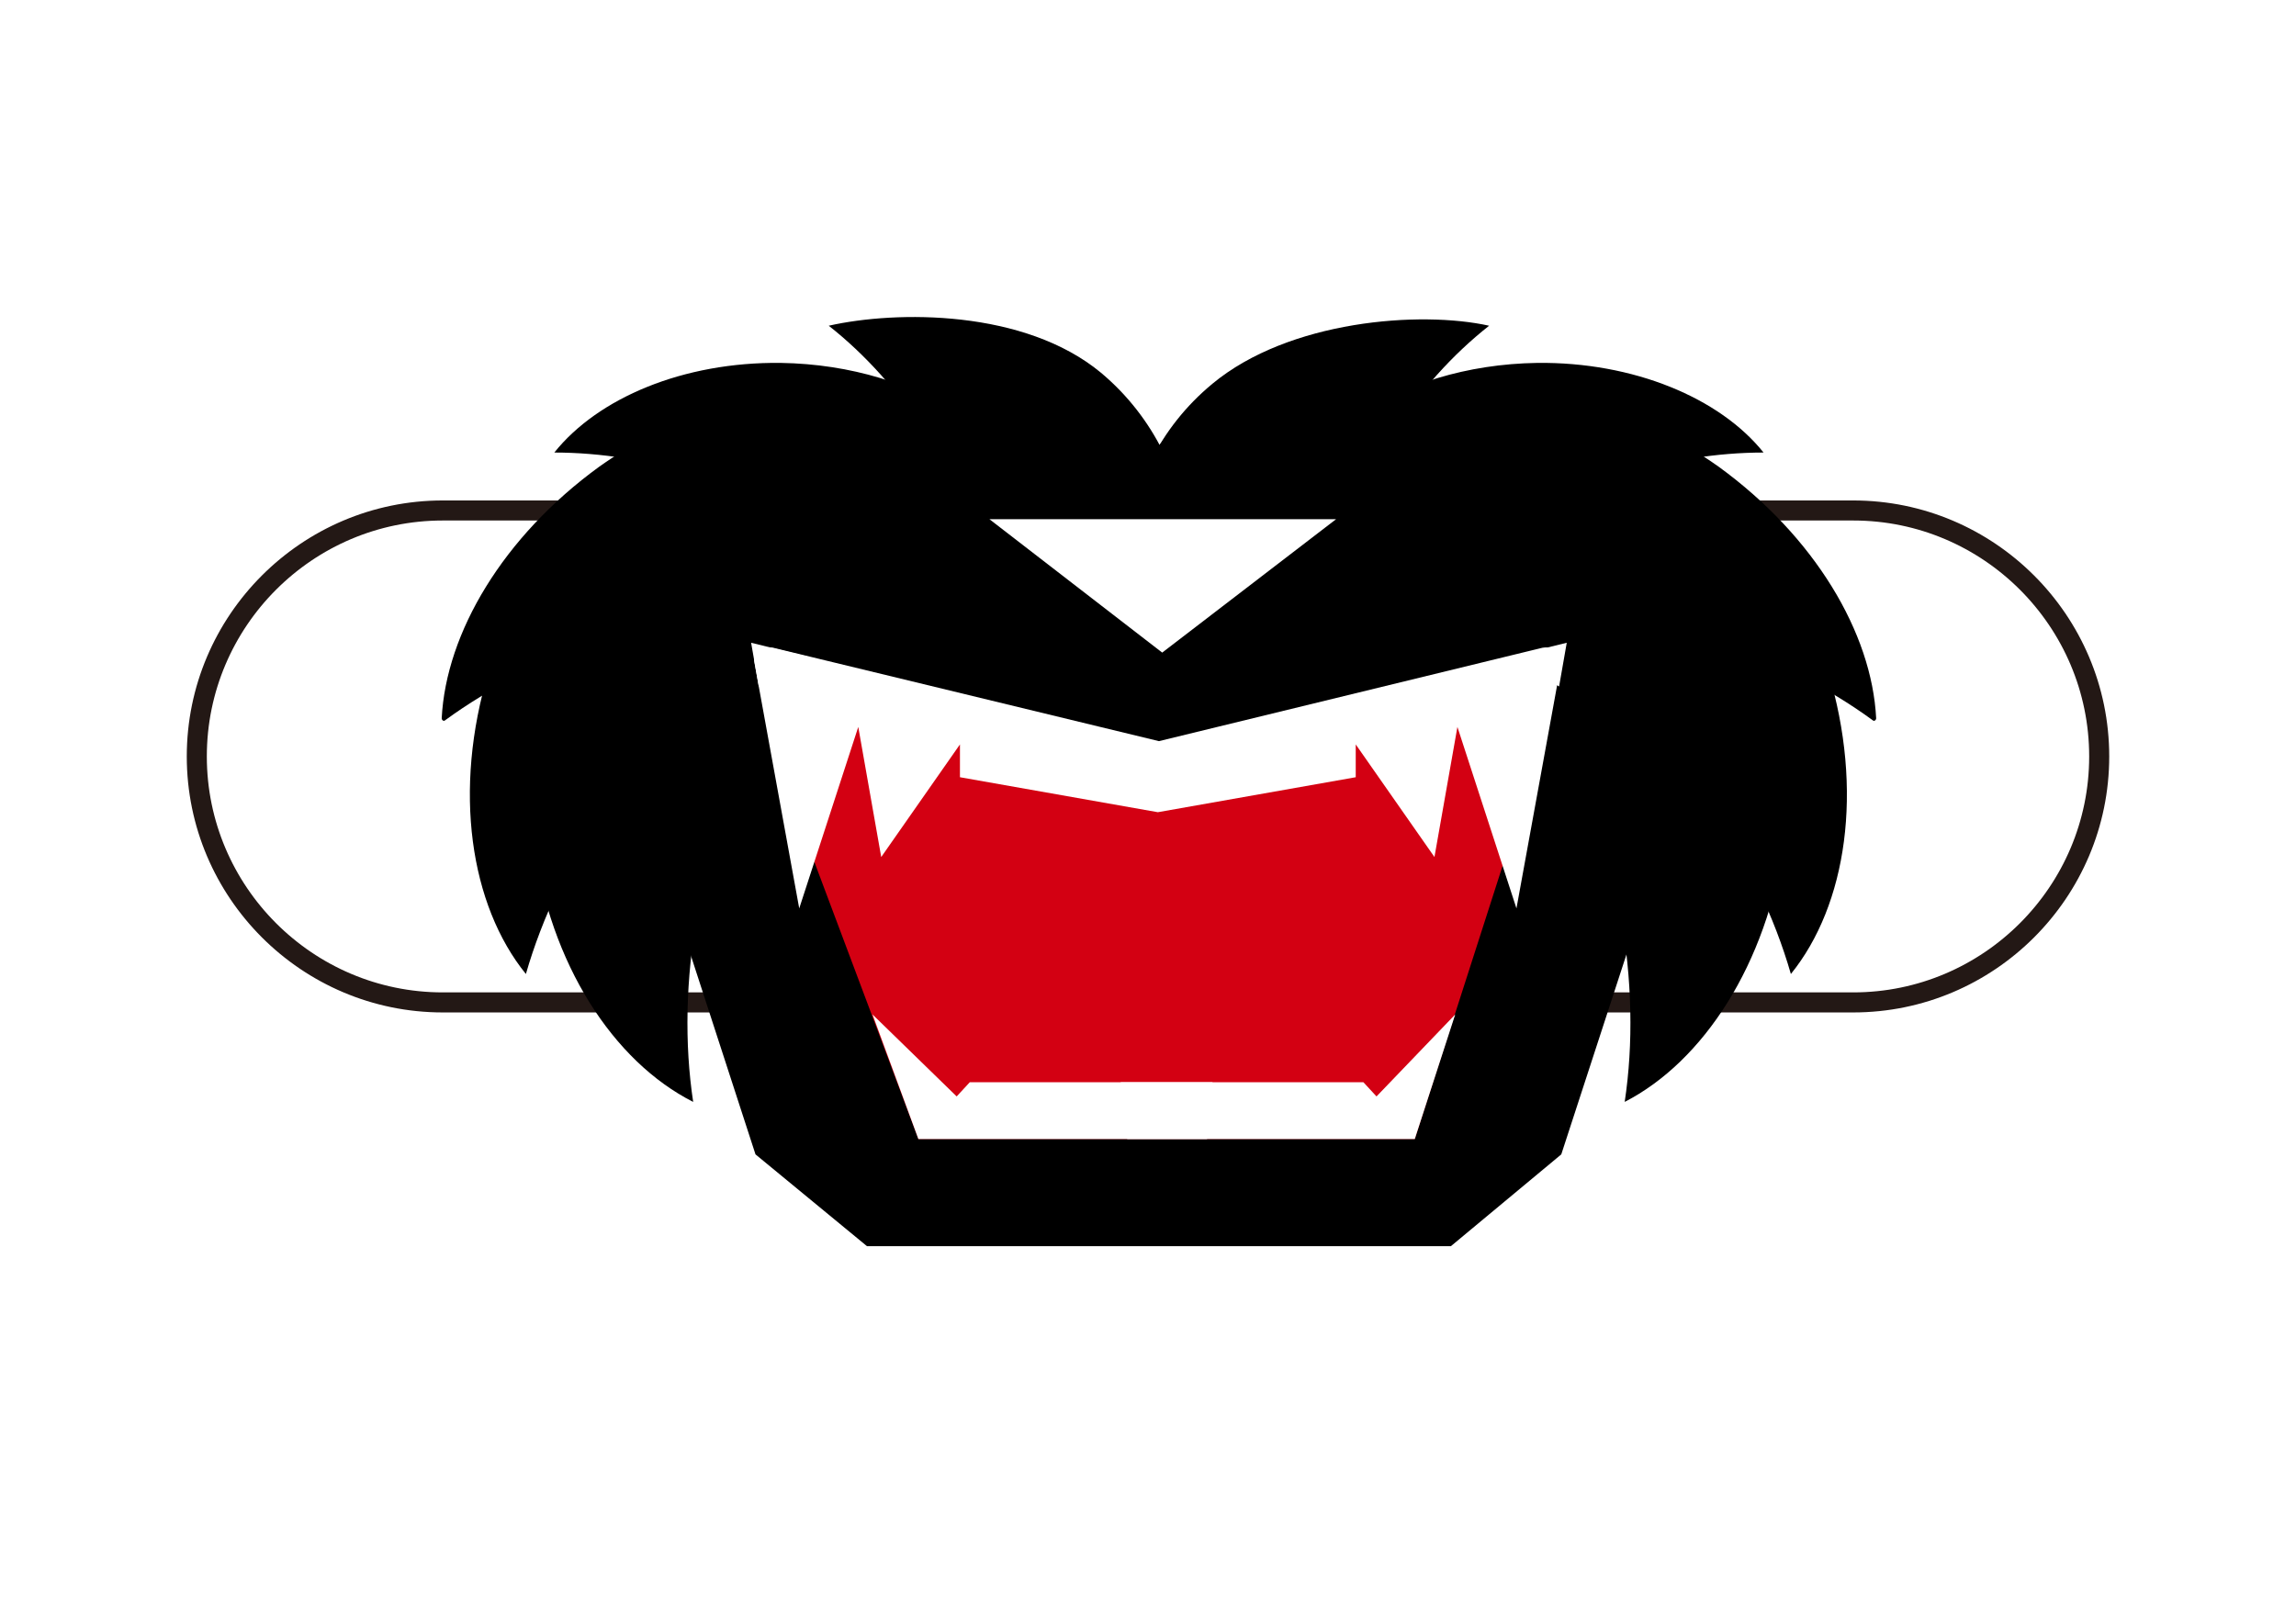 <svg width="210" height="147" viewBox="0 0 210 147" fill="none" xmlns="http://www.w3.org/2000/svg">
<rect width="210" height="147" fill="white"/>
<path d="M72 46.696H40.5C28.1 46.696 18 56.796 18 69.196C18 81.596 28.1 91.696 40.5 91.696H72.4" stroke="#231815" stroke-width="1.834" stroke-miterlimit="10"/>
<path d="M137.8 46.696H169.5C181.9 46.696 192 56.796 192 69.196C192 81.596 181.9 91.696 169.5 91.696H137.6" stroke="#231815" stroke-width="1.834" stroke-miterlimit="10"/>
<path d="M150.6 43.396L106 53.896L61.4 43.396L54.9 61.896L69.1 105.596L79.3 113.996H132.7L142.8 105.596L156.1 64.796L150.6 43.396Z" fill="black"/>
<path d="M161.3 41.396C157.1 41.396 152.5 42.096 148 43.596C137.3 47.196 129.4 54.296 126.7 61.896C121.1 59.096 117.4 54.596 117.4 49.396C117.3 40.596 127.7 33.396 140.6 33.196C149.4 33.096 157.3 36.396 161.3 41.396Z" fill="black"/>
<path d="M136.2 29.796C132.9 32.396 129.8 35.796 127.2 39.896C121.2 49.396 119.5 59.896 122 67.496C115.9 68.796 110.2 67.596 106.9 63.696C101.3 56.896 101 43.296 110.9 35.096C117.9 29.296 129.9 28.396 136.2 29.796Z" fill="black"/>
<path d="M112.3 35.796C111.3 39.896 110.9 44.496 111.3 49.196C112.3 60.396 117.4 69.796 124 74.196C119.9 78.996 114.7 81.496 109.7 80.296C101.2 78.296 96.6 66.596 99.4 53.896C101.5 45.296 106.6 38.496 112.3 35.796Z" fill="black"/>
<path d="M163.8 89.096C162.3 83.896 159.8 78.597 156.2 73.496C147.7 61.496 135.6 53.896 124.7 52.696C126.5 44.996 131.1 39.296 137.8 37.696C149.3 34.996 162.4 45.596 167.2 61.396C170.5 72.296 168.9 82.796 163.8 89.096Z" fill="black"/>
<path d="M148.6 100.796C149.4 95.496 149.3 89.597 148.2 83.496C145.5 69.097 137.5 57.096 128.2 51.496C133 45.197 139.6 41.897 146.3 43.297C157.9 45.596 165.4 60.697 163.2 76.996C161.6 88.197 155.8 97.097 148.6 100.796Z" fill="black"/>
<path d="M171.6 65.696C171.6 65.896 171.4 65.996 171.3 65.896C167.2 62.896 162.3 60.396 156.7 58.596C143.4 54.396 130.1 55.796 121.6 61.296C118.2 54.397 117.9 47.197 121.8 41.996C128.3 33.096 144.2 33.496 157.2 42.696C166 49.096 171.2 57.896 171.6 65.696Z" fill="black"/>
<path d="M50.7 41.396C54.9 41.396 59.5 42.096 64 43.596C74.7 47.196 82.6 54.296 85.3 61.896C90.9 59.096 94.6 54.596 94.6 49.396C94.7 40.596 84.3 33.396 71.4 33.196C62.5 33.096 54.7 36.396 50.7 41.396Z" fill="black"/>
<path d="M75.8 29.796C79.1 32.396 82.2 35.796 84.8 39.896C90.8 49.396 92.5 59.896 90 67.496C96.1 68.796 101.8 67.596 105.1 63.696C110.7 56.896 110.6 42.396 100.7 34.096C93.7 28.296 82 28.396 75.8 29.796Z" fill="black"/>
<path d="M99.6 35.796C100.6 39.896 101 44.496 100.6 49.196C99.6 60.396 94.5 69.796 87.9 74.196C92 78.996 97.2 81.496 102.2 80.296C110.7 78.296 115.3 66.596 112.5 53.896C110.4 45.296 105.4 38.496 99.6 35.796Z" fill="black"/>
<path d="M48.1 89.096C49.6 83.896 52.1 78.597 55.7 73.496C64.2 61.496 76.3 53.896 87.2 52.696C85.4 44.996 80.8 39.296 74.1 37.696C62.6 34.996 49.5 45.596 44.7 61.396C41.4 72.296 43 82.796 48.1 89.096Z" fill="black"/>
<path d="M63.4 100.796C62.6 95.496 62.7 89.597 63.8 83.496C66.5 69.097 74.5 57.096 83.8 51.496C79 45.197 72.4 41.897 65.7 43.297C54.1 45.596 46.6 60.697 48.8 76.996C50.3 88.197 56.1 97.097 63.4 100.796Z" fill="black"/>
<path d="M40.4 65.696C40.4 65.896 40.6 65.996 40.7 65.896C44.8 62.896 49.7 60.396 55.3 58.596C68.6 54.396 81.9 55.796 90.4 61.296C93.8 54.397 94.1 47.197 90.2 41.996C83.7 33.096 67.8 33.496 54.8 42.696C46 49.096 40.8 57.896 40.4 65.696Z" fill="black"/>
<path d="M71.5 70.896L84 104.196H129.4L140.1 70.896L133.8 65.496L105.8 68.196L78.6 63.696L71.5 70.896Z" fill="#D30012"/>
<path d="M106.3 59.696L122.2 47.496H90.5L106.3 59.696Z" fill="white"/>
<path d="M106 67.796L70.9 59.296C69.9 58.996 68.8 59.696 69 60.596L73.1 83.096L78.5 66.496L80.6 78.396L87.8 68.096V71.096L105.9 74.296L124 71.096V68.096L131.2 78.396L133.3 66.496L138.7 83.096L142.8 60.596C143 59.696 141.9 58.996 140.9 59.296L106 67.796Z" fill="white"/>
<path d="M138 60.096L143.3 58.796L142.6 62.796L138 60.096Z" fill="white"/>
<path d="M74 60.096L68.7 58.796L69.4 62.796L74 60.096Z" fill="white"/>
<path d="M102.5 98.996H124.7L125.9 100.296L133.1 92.796L129.4 104.196H103.1L102.5 98.996Z" fill="white"/>
<path d="M110.9 98.996H88.7L87.5 100.296L79.8 92.796L84 104.196H110.4L110.9 98.996Z" fill="white"/>
</svg>
